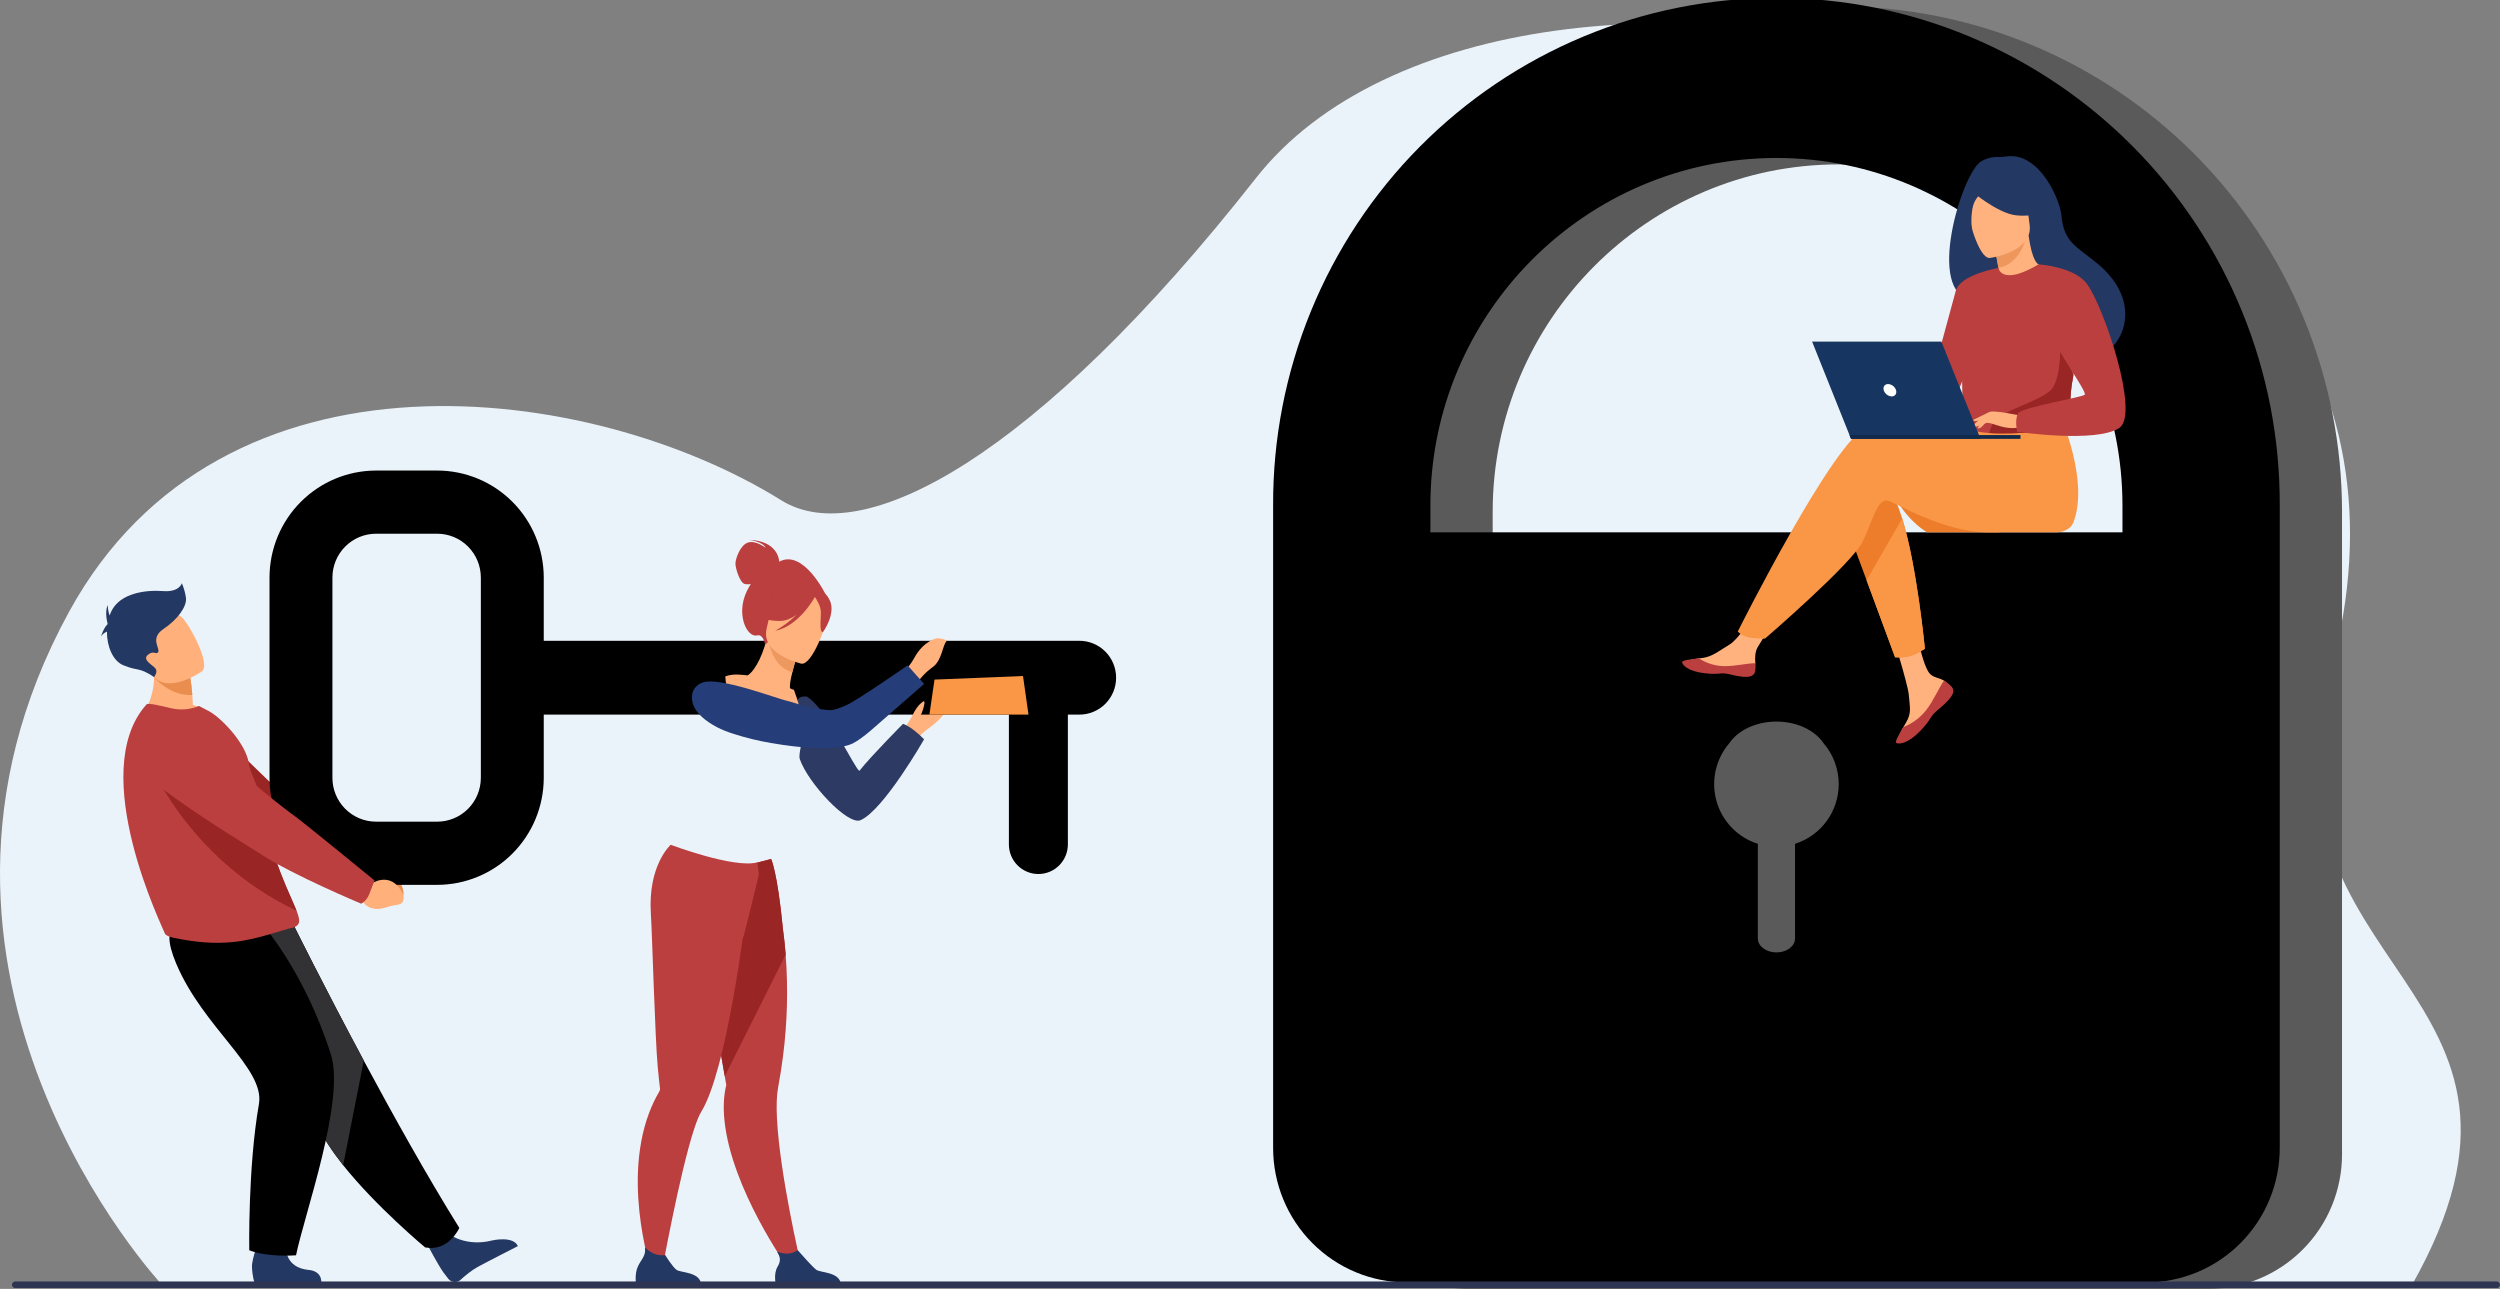 <svg width="225" height="116" viewBox="0 0 225 116" fill="none" xmlns="http://www.w3.org/2000/svg">
<rect x="0" y="0" width="225" height="116" fill="#808080" stroke="none"/>
<g clip-path="url(#clip0_9_922)">
<path d="M14.593 115.646C14.593 115.646 -11.617 87.66 6.215 55.062C19.972 29.914 53.249 34.395 70.324 45.032C77.597 49.56 93.222 41.254 113.039 16.024C136.045 -13.265 225.11 4.605 209.727 60.567C202.283 87.648 232.381 88.632 217.045 115.703L14.593 115.646Z" fill="#EBF3FA"/>
<path d="M198.728 116H132.237C129.041 116 125.975 114.725 123.715 112.455C121.455 110.185 120.185 107.106 120.185 103.895V46.077C120.189 37.133 122.814 28.388 127.733 20.933C132.653 13.478 139.649 7.643 147.849 4.156C152.668 2.11 151.514 0.87 156.736 0.583C157.573 0.538 164.638 0.578 165.484 0.578C171.434 0.573 177.327 1.747 182.824 4.033C188.322 6.318 193.318 9.669 197.525 13.895C201.732 18.121 205.068 23.138 207.343 28.66C209.618 34.182 210.787 40.1 210.782 46.077V103.897C210.782 105.487 210.47 107.061 209.864 108.529C209.258 109.998 208.37 111.332 207.251 112.456C206.132 113.58 204.803 114.472 203.34 115.08C201.878 115.688 200.311 116 198.728 116ZM134.341 48.486H196.629V46.077C196.629 28.824 182.656 14.796 165.484 14.796C148.312 14.796 134.341 28.824 134.341 46.077V48.486Z" fill="#5A5A5A"/>
<path d="M193.126 115.422H126.633C123.436 115.422 120.371 114.146 118.111 111.876C115.85 109.606 114.581 106.527 114.581 103.317V45.496C114.556 39.506 115.709 33.569 117.975 28.028C120.24 22.486 123.573 17.448 127.782 13.203C131.991 8.959 136.993 5.59 142.501 3.292C148.009 0.994 153.915 -0.189 159.879 -0.189C165.844 -0.189 171.749 0.994 177.258 3.292C182.766 5.59 187.768 8.959 191.976 13.203C196.185 17.448 199.518 22.486 201.783 28.028C204.049 33.569 205.202 39.506 205.177 45.496V103.317C205.177 104.907 204.866 106.481 204.26 107.949C203.654 109.418 202.767 110.752 201.648 111.876C200.528 113 199.2 113.892 197.738 114.5C196.276 115.108 194.708 115.422 193.126 115.422ZM128.736 47.908H191.022V45.496C191.022 28.249 177.051 14.218 159.879 14.218C142.706 14.218 128.736 28.249 128.736 45.496V47.908Z" fill="black"/>
<path d="M165.484 70.567C165.486 69.218 165.002 67.913 164.123 66.893C163.346 65.735 161.738 64.942 159.879 64.942C158.02 64.942 156.412 65.738 155.635 66.893C155.028 67.6 154.606 68.447 154.406 69.358C154.206 70.269 154.234 71.216 154.489 72.114C154.744 73.011 155.217 73.831 155.866 74.499C156.515 75.167 157.318 75.663 158.205 75.942V84.468C158.205 85.155 158.955 85.717 159.879 85.717C160.803 85.717 161.553 85.159 161.553 84.468V75.942C162.693 75.583 163.689 74.868 164.396 73.902C165.103 72.935 165.484 71.767 165.484 70.567Z" fill="#5A5A5A"/>
<path d="M85.382 63.365C85.275 64.088 84.454 64.927 83.577 65.551C82.633 66.226 82.255 66.92 81.921 67.269C81.796 67.411 81.72 67.489 81.72 67.489L80.71 66.312C80.727 66.299 80.743 66.284 80.756 66.268C80.982 66.021 81.553 65.409 81.934 64.712C82.769 63.176 83.935 62.95 83.935 62.95C83.935 62.95 85.054 63.115 85.382 63.365Z" fill="#FFB27D"/>
<path d="M33.345 78.129L34.026 78.684C34.026 78.684 35.891 78.013 36.308 80.236C36.308 80.236 36.42 81.183 35.823 81.185C35.226 81.187 35.471 81.081 34.626 81.107C33.78 81.133 33.078 80.684 32.955 79.995L32.55 79.411L33.345 78.129Z" fill="#EA8E50"/>
<path d="M33.267 79.321C33.811 78.751 33.767 78.33 33.767 78.33C33.767 78.33 27.478 73.159 26.84 72.737C26.405 72.45 22.021 68.233 19.611 65.811C18.45 64.646 17.207 65.048 15.685 65.487L14.432 65.848C12.918 66.284 12.525 68.41 13.766 69.443C17.264 72.353 23.082 75.625 24.171 76.313C26.873 78.02 32.163 80.049 32.163 80.049C32.575 79.882 32.951 79.635 33.267 79.321Z" fill="#992525"/>
<path d="M40.445 111.094C40.445 111.094 41.971 112.243 44.31 111.636C44.31 111.636 46.196 111.205 46.609 112.149C46.609 112.149 43.717 113.625 42.985 114.028C42.434 114.333 41.858 114.809 41.452 115.183C41.375 115.253 41.285 115.306 41.188 115.339C41.09 115.373 40.987 115.386 40.884 115.378C40.781 115.37 40.681 115.341 40.59 115.293C40.499 115.245 40.418 115.179 40.353 115.098C40.226 114.942 40.08 114.754 39.921 114.537C39.475 113.931 38.436 111.97 38.436 111.97L40.445 111.094Z" fill="#233862"/>
<path d="M41.338 110.511C41.338 110.511 40.409 112.664 38.264 112.268C38.264 112.268 33.886 108.636 30.88 104.864C29.913 103.639 29.08 102.4 28.591 101.268C26.6 96.637 21.226 89.731 17.808 86.23L26.358 83.124C26.358 83.124 29.096 88.657 32.739 95.453C35.367 100.347 38.462 105.899 41.338 110.511Z" fill="black"/>
<path d="M32.74 95.45L30.886 104.864C29.913 103.639 29.08 102.4 28.591 101.268C26.6 96.637 21.226 89.731 17.808 86.23L26.358 83.124C26.358 83.124 29.096 88.654 32.74 95.45Z" fill="#323234"/>
<path d="M25.752 112.343C25.752 112.343 25.659 114.061 27.732 114.29C27.732 114.29 28.916 114.297 28.92 115.39L22.895 115.409C22.895 115.409 22.72 114.968 22.677 114.023C22.645 113.298 23.377 111.402 23.377 111.402L25.752 112.343Z" fill="#233862"/>
<path d="M23.554 83.121C23.554 83.121 27.363 87.325 29.78 94.897C31.096 99.017 27.371 109.376 26.643 112.976C26.643 112.976 24.143 113.189 22.434 112.525C22.434 112.525 22.304 105.091 23.304 99.361C23.863 96.155 18.289 92.504 15.853 86.71C14.196 82.768 16.212 82.835 18.689 82.74L23.554 83.121Z" fill="black"/>
<path d="M19.157 64.368C17.039 65.57 12.701 64.461 12.701 64.461C12.701 64.461 14.462 62.439 13.662 59.18L15.325 60.029L17.113 60.941C17.208 61.473 17.273 62.01 17.309 62.55C17.33 62.816 17.348 63.113 17.36 63.438C18.011 63.635 18.62 63.95 19.157 64.368Z" fill="#FFB07B"/>
<path d="M26.928 82.904C26.928 83.278 26.499 83.457 26.407 83.475C25.552 83.632 23.166 84.568 21.016 84.778C19.206 84.969 17.526 84.788 15.68 84.415C15.435 84.366 14.861 84.211 14.82 83.976C14.77 83.719 7.698 69.498 13.195 63.389C13.324 63.246 14.409 63.504 15.402 63.741C16.238 63.939 17.116 63.867 17.909 63.535L18.842 64.026C19.984 64.666 22.146 66.938 22.399 68.721C22.528 69.628 23.044 70.3 23.193 71.097C23.249 71.392 23.305 71.681 23.364 71.961C23.476 72.512 23.592 73.037 23.711 73.535C24.034 74.884 24.376 76.044 24.711 77.048C25.067 78.112 25.417 78.999 25.73 79.739C26.135 80.7 26.477 81.418 26.692 81.968C26.841 82.354 26.928 82.658 26.928 82.904Z" fill="#BC3F3F"/>
<path d="M26.69 81.967C16.709 77.244 13.252 68.174 13.252 68.174C13.252 68.174 21.361 71.179 23.362 71.961C23.474 72.512 23.59 73.037 23.709 73.535C24.033 74.884 24.374 76.044 24.71 77.048C25.066 78.112 25.416 78.999 25.729 79.739C26.134 80.699 26.476 81.418 26.69 81.967Z" fill="#992525"/>
<path d="M39.352 79.637H33.842C31.3 79.634 28.864 78.619 27.067 76.814C25.27 75.009 24.259 72.562 24.256 70.009V51.977C24.259 49.424 25.269 46.977 27.067 45.172C28.864 43.367 31.3 42.352 33.842 42.349H39.352C41.894 42.352 44.33 43.367 46.127 45.172C47.924 46.977 48.935 49.424 48.938 51.977V70.009C48.935 72.562 47.924 75.009 46.127 76.814C44.33 78.619 41.894 79.634 39.352 79.637ZM33.842 48.035C32.801 48.036 31.804 48.452 31.068 49.191C30.333 49.93 29.919 50.932 29.918 51.977V70.009C29.919 71.054 30.333 72.056 31.069 72.794C31.804 73.533 32.801 73.949 33.842 73.95H39.352C40.392 73.949 41.39 73.533 42.125 72.794C42.861 72.056 43.274 71.054 43.276 70.009V51.977C43.275 50.932 42.861 49.93 42.125 49.191C41.39 48.452 40.392 48.036 39.352 48.035H33.842Z" fill="black"/>
<path d="M97.143 64.315H46.609V57.671H97.143C98.02 57.671 98.862 58.021 99.482 58.644C100.102 59.267 100.45 60.112 100.45 60.993C100.45 61.874 100.102 62.719 99.482 63.342C98.862 63.965 98.02 64.315 97.143 64.315Z" fill="black"/>
<path d="M90.8 62.977H96.108V75.995C96.108 76.345 96.039 76.692 95.906 77.016C95.773 77.339 95.577 77.633 95.331 77.88C95.084 78.128 94.792 78.324 94.47 78.458C94.147 78.592 93.802 78.661 93.454 78.661C92.75 78.661 92.075 78.38 91.577 77.88C91.079 77.38 90.8 76.702 90.8 75.995V62.977H90.8Z" fill="black"/>
<path d="M32.53 79.23L33.392 79.547C33.392 79.547 35.119 78.321 36.195 80.316C36.195 80.316 36.584 81.187 35.968 81.376C35.352 81.565 35.58 81.388 34.711 81.678C33.843 81.967 32.993 81.756 32.666 81.137L32.08 80.705L32.53 79.23Z" fill="#FFB07B"/>
<path d="M33.24 80.455C33.559 79.619 33.706 79.24 33.706 79.24C33.706 79.24 27.189 73.906 26.525 73.447C26.072 73.135 21.567 69.753 19.371 67.118C18.836 66.476 18.138 65.993 17.351 65.719C16.564 65.445 15.718 65.39 14.903 65.562L13.534 65.85C11.882 66.198 11.345 68.299 12.627 69.402C16.236 72.51 22.324 76.115 23.458 76.864C26.276 78.725 32.509 81.333 32.509 81.333C32.509 81.333 32.99 81.112 33.24 80.455Z" fill="#BC3F3F"/>
<path d="M17.308 62.548C15.225 62.666 13.87 60.938 13.87 60.938C13.87 60.938 14.812 60.414 15.325 60.027L17.113 60.939C17.207 61.471 17.273 62.008 17.308 62.548Z" fill="#EA8E50"/>
<path d="M18.197 60.401C18.197 60.401 15.039 62.677 13.658 60.68C12.278 58.683 10.938 57.635 12.897 56.095C14.857 54.555 15.778 55.043 16.4 55.597C17.021 56.151 18.982 59.757 18.197 60.401Z" fill="#FFB07B"/>
<path d="M16.734 53.794C16.67 53.343 16.546 52.904 16.365 52.486C16.365 52.486 16.167 53.311 14.667 53.197C13.167 53.083 10.79 53.345 9.998 55.062C9.947 55.171 9.903 55.283 9.862 55.399C9.719 55.018 9.684 54.447 9.684 54.447C9.399 55.187 9.684 56.111 9.684 56.111L9.673 56.189C9.342 56.47 9.064 57.344 9.064 57.344C9.164 57.1 9.408 56.941 9.624 56.843C9.617 58.179 10.157 59.485 11.101 59.873C12.486 60.443 12.475 60.009 13.867 60.936C13.867 60.936 14.241 60.468 13.986 60.155C13.731 59.843 12.769 59.388 13.307 58.934C13.845 58.479 14.042 58.99 14.24 58.678C14.437 58.365 13.448 57.455 14.721 56.603C15.994 55.75 16.846 54.561 16.734 53.794Z" fill="#233862"/>
<path d="M72.039 113.611L70.873 114.047C70.873 114.047 65.821 107.008 65.199 100.815C65.088 99.71 65.121 98.639 65.365 97.65C65.365 97.65 65.316 97.366 65.229 96.865C65.19 96.631 65.14 96.35 65.084 96.027C64.92 95.083 64.695 93.789 64.435 92.316C63.84 88.927 63.07 84.594 62.472 81.409L62.783 81.308L66.174 80.209L66.874 77.974L69.399 77.305C69.399 77.305 69.963 78.414 70.468 83.65C70.561 84.337 70.645 85.094 70.709 85.913C70.942 88.971 70.861 92.044 70.469 95.085C70.353 95.995 70.205 96.933 70.026 97.9C69.893 98.607 69.87 99.572 69.928 100.679C70.187 105.744 72.039 113.611 72.039 113.611Z" fill="#BC3F3F"/>
<path d="M70.713 85.916L65.229 96.865C65.19 96.631 65.14 96.35 65.084 96.027C64.92 95.083 64.695 93.789 64.435 92.316C63.84 88.927 63.07 84.594 62.472 81.409L62.783 81.308L66.174 80.209L66.874 77.974L69.399 77.305C69.399 77.305 69.963 78.414 70.468 83.65C70.562 84.337 70.649 85.094 70.713 85.916Z" fill="#992525"/>
<path d="M68.3 78.707L68.174 77.614C66.047 78.182 60.364 76.029 60.364 76.029C60.364 76.029 58.304 77.848 58.576 82.208C58.708 84.336 58.949 93.38 59.198 96.056C59.289 97.026 59.369 97.717 59.402 97.992C59.407 98.075 59.386 98.157 59.34 98.226C58.974 98.853 58.661 99.51 58.408 100.19C55.934 106.808 58.788 114.957 58.788 114.957L59.528 114.657C59.528 114.657 61.157 105.596 62.479 101.59C62.703 100.91 62.917 100.376 63.114 100.057C63.687 99.127 64.22 97.608 64.703 95.801C65.617 92.385 66.351 87.94 66.841 84.51C66.909 84.513 68.3 78.707 68.3 78.707Z" fill="#BC3F3F"/>
<path d="M81.276 65.143C81.919 65.4 82.548 65.906 83.169 66.537C83.169 66.537 79.542 72.891 77.454 73.815C76.308 74.322 72.722 70.475 71.981 68.318C71.8 67.791 72.469 66.028 72.249 65.657C71.997 65.235 71.832 64.766 71.762 64.279C71.745 64.216 71.737 64.15 71.74 64.085C71.694 63.717 71.716 63.343 71.805 62.983C71.888 62.769 72.123 62.677 72.472 62.682H72.594C74.473 63.793 76.942 69.245 77.348 69.373C78.412 68.022 81.276 65.143 81.276 65.143Z" fill="#2C3A64"/>
<path d="M72.364 65.448C71.696 65.76 70.887 65.971 69.915 66.025C66.258 66.226 65.428 63.006 65.277 60.873C65.68 60.734 66.107 60.681 66.531 60.717C66.791 60.731 67.061 60.758 67.284 60.785C67.732 60.551 68.535 59.411 69 57.507L69.155 57.58L71.793 58.829C71.793 58.829 71.513 59.688 71.307 60.517C71.145 61.162 71.029 61.787 71.126 61.961C71.334 62.046 71.458 62.099 71.458 62.099C71.866 63.184 72.169 64.305 72.364 65.448Z" fill="#FFB27D"/>
<path d="M70.13 50.549C70.124 50.393 70.002 48.675 67.399 48.584C67.399 48.584 68.68 48.74 68.9 49.302C68.9 49.302 68.029 48.604 67.319 48.829C66.61 49.054 66.193 50.302 66.189 50.713C66.185 51.123 66.578 52.447 67.029 52.56C67.209 52.596 67.394 52.596 67.573 52.56C67.445 52.761 67.329 52.97 67.224 53.184C66.185 55.325 67.256 57.417 68.135 57.186C68.699 57.038 68.858 58.004 68.858 58.004L74.335 53.55C74.335 53.55 72.326 49.372 70.13 50.549Z" fill="#BC3F3F"/>
<path d="M71.795 58.817C71.795 58.817 71.516 59.676 71.309 60.505C69.766 60.073 69.298 58.444 69.157 57.571L71.795 58.817Z" fill="#ED985F"/>
<path d="M72.12 59.73C72.12 59.73 68.431 58.871 68.998 56.572C69.566 54.273 69.471 52.614 71.851 53.064C74.231 53.514 74.47 54.505 74.467 55.319C74.464 56.133 73.095 59.894 72.12 59.73Z" fill="#FFB27D"/>
<path d="M74.674 54.013C74.277 53.18 73.811 53.224 73.519 53.372C71.785 51.761 70.085 53.077 70.085 53.077C69.672 54.042 68.939 54.832 68.011 55.314C68.011 55.314 68.579 55.897 70.221 55.885C70.723 55.885 71.231 55.65 71.687 55.33C71.113 55.896 70.466 56.381 69.762 56.771C71.819 56.376 73.198 53.984 73.338 53.727C73.512 53.985 73.845 54.535 73.873 55C73.911 55.631 73.695 56.856 74.055 56.903C74.059 56.907 75.269 55.263 74.674 54.013Z" fill="#BC3F3F"/>
<path d="M63.101 115.573H57.239C57.239 115.573 57.098 114.676 57.404 113.996C57.697 113.343 58.157 113.046 58.046 112.256C58.419 112.641 59.026 113.073 59.873 112.959C59.976 113.128 60.543 114.032 60.889 114.286C61.273 114.558 62.979 114.461 63.101 115.573Z" fill="#233862"/>
<path d="M75.678 115.573H69.818C69.818 115.573 69.6 114.636 69.984 113.996C70.325 113.431 70.194 113.109 69.942 112.642C70.253 112.776 70.59 112.84 70.929 112.828C71.22 112.811 71.53 112.678 71.8 112.52C72.052 112.809 73.132 114.038 73.47 114.282C73.852 114.558 75.56 114.461 75.678 115.573Z" fill="#233862"/>
<path d="M83.647 64.315H92.565L92.07 60.841L84.107 61.162L83.647 64.315Z" fill="#F99746"/>
<path d="M85.214 57.671C84.798 58.087 84.807 59.421 83.93 60.048C82.987 60.724 82.609 61.417 82.274 61.766C82.15 61.908 82.074 61.986 82.074 61.986L81.064 60.809C81.081 60.797 81.096 60.782 81.11 60.765C81.335 60.518 81.907 59.906 82.287 59.209C83.122 57.674 84.29 57.447 84.29 57.447C84.29 57.447 84.886 57.421 85.214 57.671Z" fill="#FFB27D"/>
<path d="M81.683 59.882L83.169 61.553C83.169 61.553 79.198 65.026 78.369 65.747C77.779 66.251 77.223 66.661 76.77 66.897C76.725 66.921 76.679 66.941 76.631 66.959C75.466 67.472 72.947 67.415 70.431 67.037C70.083 66.986 69.74 66.927 69.404 66.873C68.254 66.68 67.12 66.403 66.01 66.044C65.496 65.886 64.996 65.685 64.515 65.441C64.382 65.375 64.252 65.302 64.126 65.221C62.159 64.037 62.254 62.937 62.291 62.542C62.329 62.148 62.612 61.626 63.269 61.412C64.831 60.903 70.069 62.931 70.84 63.077C71.307 63.176 72.508 63.604 72.913 63.679C73.69 63.818 74.33 63.908 74.768 63.913C75.052 63.913 75.553 63.74 76.159 63.471C77.212 63.007 81.683 59.882 81.683 59.882Z" fill="#253D78"/>
<path d="M82.267 64.92C82.144 64.717 82.131 64.386 82.131 64.386C82.303 63.943 82.683 63.449 82.824 63.348C82.966 63.248 83.152 63.01 83.196 63.17C83.24 63.33 83.028 64.165 82.78 64.497C82.649 64.681 82.472 64.827 82.267 64.92Z" fill="#FFB27D"/>
<path d="M170.615 44.879C171.866 47.065 173.438 47.908 173.438 47.908H179.98C179.98 47.908 169.659 43.212 170.615 44.879Z" fill="#ED7D2B"/>
<path d="M175.251 61.901C175.421 62.097 175.569 62.086 175.484 62.32C175.484 62.32 175.446 62.436 175.445 62.437C175.29 62.87 174.994 63.174 174.396 63.657C174.318 63.719 174.24 63.77 174.182 63.823C174.167 63.837 174.061 63.858 174.046 63.872C174.031 63.886 173.941 64.076 173.929 64.086C173.371 64.603 173.485 64.453 172.482 65.501C171.338 66.696 171.372 66.573 171.148 66.465C170.958 66.372 170.88 66.152 171.303 65.436L171.365 65.333C171.422 65.238 171.479 65.141 171.535 65.046C172.035 64.187 171.906 63.787 171.788 62.511C171.692 61.473 170.182 56.717 170.182 56.717L172.373 56.338C172.373 56.338 173.034 60.126 173.761 60.71C174.149 61.022 174.585 61.022 174.959 61.256L175.036 61.305C175.255 61.445 175.08 61.704 175.251 61.901Z" fill="#FFB27D"/>
<path d="M175.639 61.788C175.718 61.874 175.769 61.981 175.789 62.096C175.808 62.212 175.793 62.33 175.748 62.437C175.556 62.87 175.053 63.35 174.475 63.832C174.397 63.895 174.333 63.953 174.273 64.007L174.227 64.048L174.192 64.08C173.634 64.597 173.844 64.716 172.841 65.764C171.697 66.959 170.91 66.981 170.686 66.873C170.497 66.78 170.881 66.146 171.308 65.433C172.108 65.12 172.812 64.599 173.347 63.924C174.035 63.042 174.495 61.908 174.963 61.251L175.041 61.3C175.261 61.435 175.463 61.599 175.639 61.788Z" fill="#BC3F3F"/>
<path d="M157.559 60.284C157.423 60.963 156.985 60.773 155.908 60.508C154.83 60.244 155.08 60.504 153.546 60.333C152.013 60.162 151.874 59.918 151.827 59.688C151.785 59.486 152.105 59.348 152.915 59.254C153.017 59.243 153.12 59.23 153.222 59.217C154.14 59.102 154.812 58.507 155.646 58.019C156.435 57.556 157.613 55.671 157.613 55.671L159.716 55.838C159.716 55.838 158.612 57.522 158.186 58.254C157.935 58.684 157.948 59.254 157.979 59.693C158.001 59.929 157.607 60.041 157.559 60.284Z" fill="#FFB27D"/>
<path d="M155.789 60.714C154.712 60.45 154.968 60.764 153.435 60.593C151.901 60.422 151.436 59.849 151.39 59.62C151.348 59.417 152.106 59.345 152.919 59.251L152.926 59.267C153.583 59.69 154.342 59.927 155.122 59.952C156.162 59.977 157.264 59.678 157.982 59.69C158.009 59.93 158.004 60.173 157.967 60.412C157.831 61.092 156.867 60.978 155.789 60.714Z" fill="#BC3F3F"/>
<path d="M166.025 46.907L167.991 52.22L170.556 59.157C171.014 59.191 171.475 59.149 171.92 59.032C172.534 58.854 173.241 58.387 173.241 58.387C173.241 58.387 172.528 50.938 171.198 46.663C170.858 45.565 170.476 44.678 170.055 44.178C167.993 41.731 166.025 46.907 166.025 46.907Z" fill="#ED7D2B"/>
<path d="M168.027 38.469C169.315 38.051 172.988 38.588 176.679 39.313L177.451 38.033L185.421 37.408C185.421 37.408 188.046 43.263 186.611 46.998C186.262 47.908 185.12 47.907 185.12 47.908H178.862C174.898 47.908 170.473 45.171 169.901 45.056C168.964 44.868 168.589 46.75 167.652 48.725C166.716 50.7 158.846 57.477 158.846 57.477C158.846 57.477 157.636 57.489 157.136 57.3C156.598 57.098 156.401 56.832 156.401 56.832C156.401 56.832 165.119 39.41 168.027 38.469Z" fill="#F99746"/>
<path d="M177.495 27.009C180.332 28.578 186.09 31.832 186.122 31.811C186.122 31.811 188.238 32.612 189.438 31.811C191.44 30.477 192.513 26.884 188.853 23.793C187.028 22.251 185.732 21.876 185.534 19.415C185.428 18.079 183.61 13.671 180.59 14.078C180.338 14.116 180.083 14.133 179.829 14.129C179.29 14.112 178.759 14.25 178.296 14.526C176.585 15.548 173.24 26.404 177.495 27.009Z" fill="#233862"/>
<path d="M179.874 25.673C179.861 25.681 181.273 26.164 182.212 25.745C183.099 25.354 183.766 23.888 183.756 23.887C183.353 23.868 182.91 23.514 182.57 21.191L182.398 21.253L179.512 22.296C179.512 22.296 179.721 23.226 179.856 24.112C179.97 24.856 180.031 25.567 179.874 25.673Z" fill="#FFB27D"/>
<path d="M179.512 22.296C179.512 22.296 179.721 23.226 179.856 24.112C181.514 23.812 182.164 22.153 182.398 21.253L179.512 22.296Z" fill="#ED975D"/>
<path d="M179.082 23.219C179.082 23.219 183.031 22.687 182.663 20.222C182.296 17.756 182.557 16.027 180.021 16.263C177.485 16.499 177.135 17.512 177.059 18.366C176.983 19.22 178.045 23.294 179.082 23.219Z" fill="#FFB27D"/>
<path d="M177.199 17.015C177.199 17.015 179.727 19.201 181.447 19.379C183.167 19.558 183.818 19.002 183.818 19.002C183.131 18.385 182.579 17.633 182.194 16.792C182.106 16.595 181.968 16.424 181.792 16.298C181.617 16.172 181.411 16.096 181.197 16.076C179.972 15.97 177.645 15.921 177.199 17.015Z" fill="#233862"/>
<path d="M178.783 16.819C178.783 16.819 177.936 17.64 177.67 18.249C177.413 18.838 177.336 20.244 177.541 20.802C177.541 20.802 176.219 18.226 176.969 16.977C177.761 15.652 178.783 16.819 178.783 16.819Z" fill="#233862"/>
<path d="M176.548 31.516C176.667 39.546 176.581 37.867 177.455 38.629C177.666 38.813 178.258 38.923 179.037 38.974C181.489 39.137 185.799 38.732 185.962 38.277C186.528 36.703 186.128 36.213 186.6 33.803C186.65 33.547 186.71 33.269 186.782 32.967C187.175 31.311 187.559 30.749 186.16 28.089C184.895 25.68 183.58 23.724 183.462 23.796C180.119 25.786 179.854 24.113 179.854 24.113C179.854 24.113 176.49 27.599 176.548 31.516Z" fill="#BC3F3F"/>
<path d="M167.991 52.22L170.556 59.157C171.015 59.191 171.475 59.149 171.92 59.032C172.534 58.854 173.241 58.387 173.241 58.387C173.241 58.387 172.528 50.938 171.198 46.663L167.991 52.22Z" fill="#F99746"/>
<path d="M179.856 24.112C179.856 24.112 176.421 24.697 176.017 26.183C175.614 27.668 173.24 36.401 173.24 36.401C173.24 36.401 174.987 36.714 175.793 35.906C176.6 35.099 178.598 28.388 178.598 28.388L179.856 24.112Z" fill="#BC3F3F"/>
<path d="M179.037 38.973C181.489 39.136 185.799 38.731 185.962 38.276C186.528 36.701 186.128 36.212 186.6 33.802L185.418 30.457C185.418 30.457 185.614 34.181 184.52 35.161C183.427 36.141 180.043 37.051 179.512 37.87C179.256 38.264 179.087 38.66 179.037 38.973Z" fill="#992525"/>
<path d="M181.846 37.411C181.846 37.411 179.428 36.87 179.037 37.086C178.646 37.301 177.694 38.087 177.575 38.36C177.456 38.633 178.444 38.152 178.765 38.066C178.973 38.009 179.521 38.201 179.792 38.291C180.933 38.674 181.633 38.477 181.633 38.477L181.846 37.411Z" fill="#FFB27D"/>
<path d="M183.466 23.793C183.466 23.793 186.713 23.994 187.837 25.569C189.42 27.785 192.559 37.233 190.76 38.493C188.734 39.912 181.539 38.863 181.539 38.863C181.539 38.863 181.3 37.74 181.633 37.196C181.965 36.652 187.38 35.772 187.629 35.523C187.878 35.274 184.505 30.629 184.505 29.877C184.505 29.124 183.466 23.793 183.466 23.793Z" fill="#BC3F3F"/>
<path d="M178.921 37.759C178.921 37.759 178.414 38.415 178.248 38.493C178.164 38.539 178.069 38.56 177.974 38.553L178.316 37.935L178.921 37.759Z" fill="#FFB27D"/>
<path d="M179.038 37.083L177.565 37.801C177.594 37.837 177.631 37.864 177.674 37.881C177.717 37.898 177.763 37.903 177.809 37.896C177.99 37.888 178.448 37.72 178.448 37.72L179.038 37.083Z" fill="#FFB27D"/>
<path d="M178.248 39.5H166.594L163.088 30.743H174.724L178.248 39.5Z" fill="#163560"/>
<path d="M166.457 39.158H181.846V39.5H166.594L166.457 39.158Z" fill="#11294A"/>
<path d="M169.536 35.121C169.448 34.813 169.625 34.564 169.931 34.564C170.093 34.573 170.248 34.631 170.375 34.73C170.503 34.83 170.597 34.966 170.646 35.121C170.734 35.433 170.556 35.678 170.25 35.678C170.089 35.669 169.934 35.611 169.806 35.512C169.679 35.412 169.584 35.276 169.536 35.121Z" fill="white"/>
<path d="M224.703 115.927H1.375C1.297 115.927 1.222 115.896 1.166 115.84C1.11 115.785 1.078 115.71 1.077 115.632C1.077 115.553 1.109 115.477 1.164 115.421C1.22 115.365 1.295 115.334 1.374 115.333H224.703C224.782 115.334 224.857 115.366 224.912 115.421C224.967 115.477 224.998 115.553 224.998 115.632C224.997 115.71 224.966 115.784 224.911 115.84C224.856 115.895 224.781 115.926 224.703 115.927Z" fill="#2E3552"/>
</g>
<defs>
<clipPath id="clip0_9_922">
<rect width="225" height="116" fill="white"/>
</clipPath>
</defs>
</svg>
